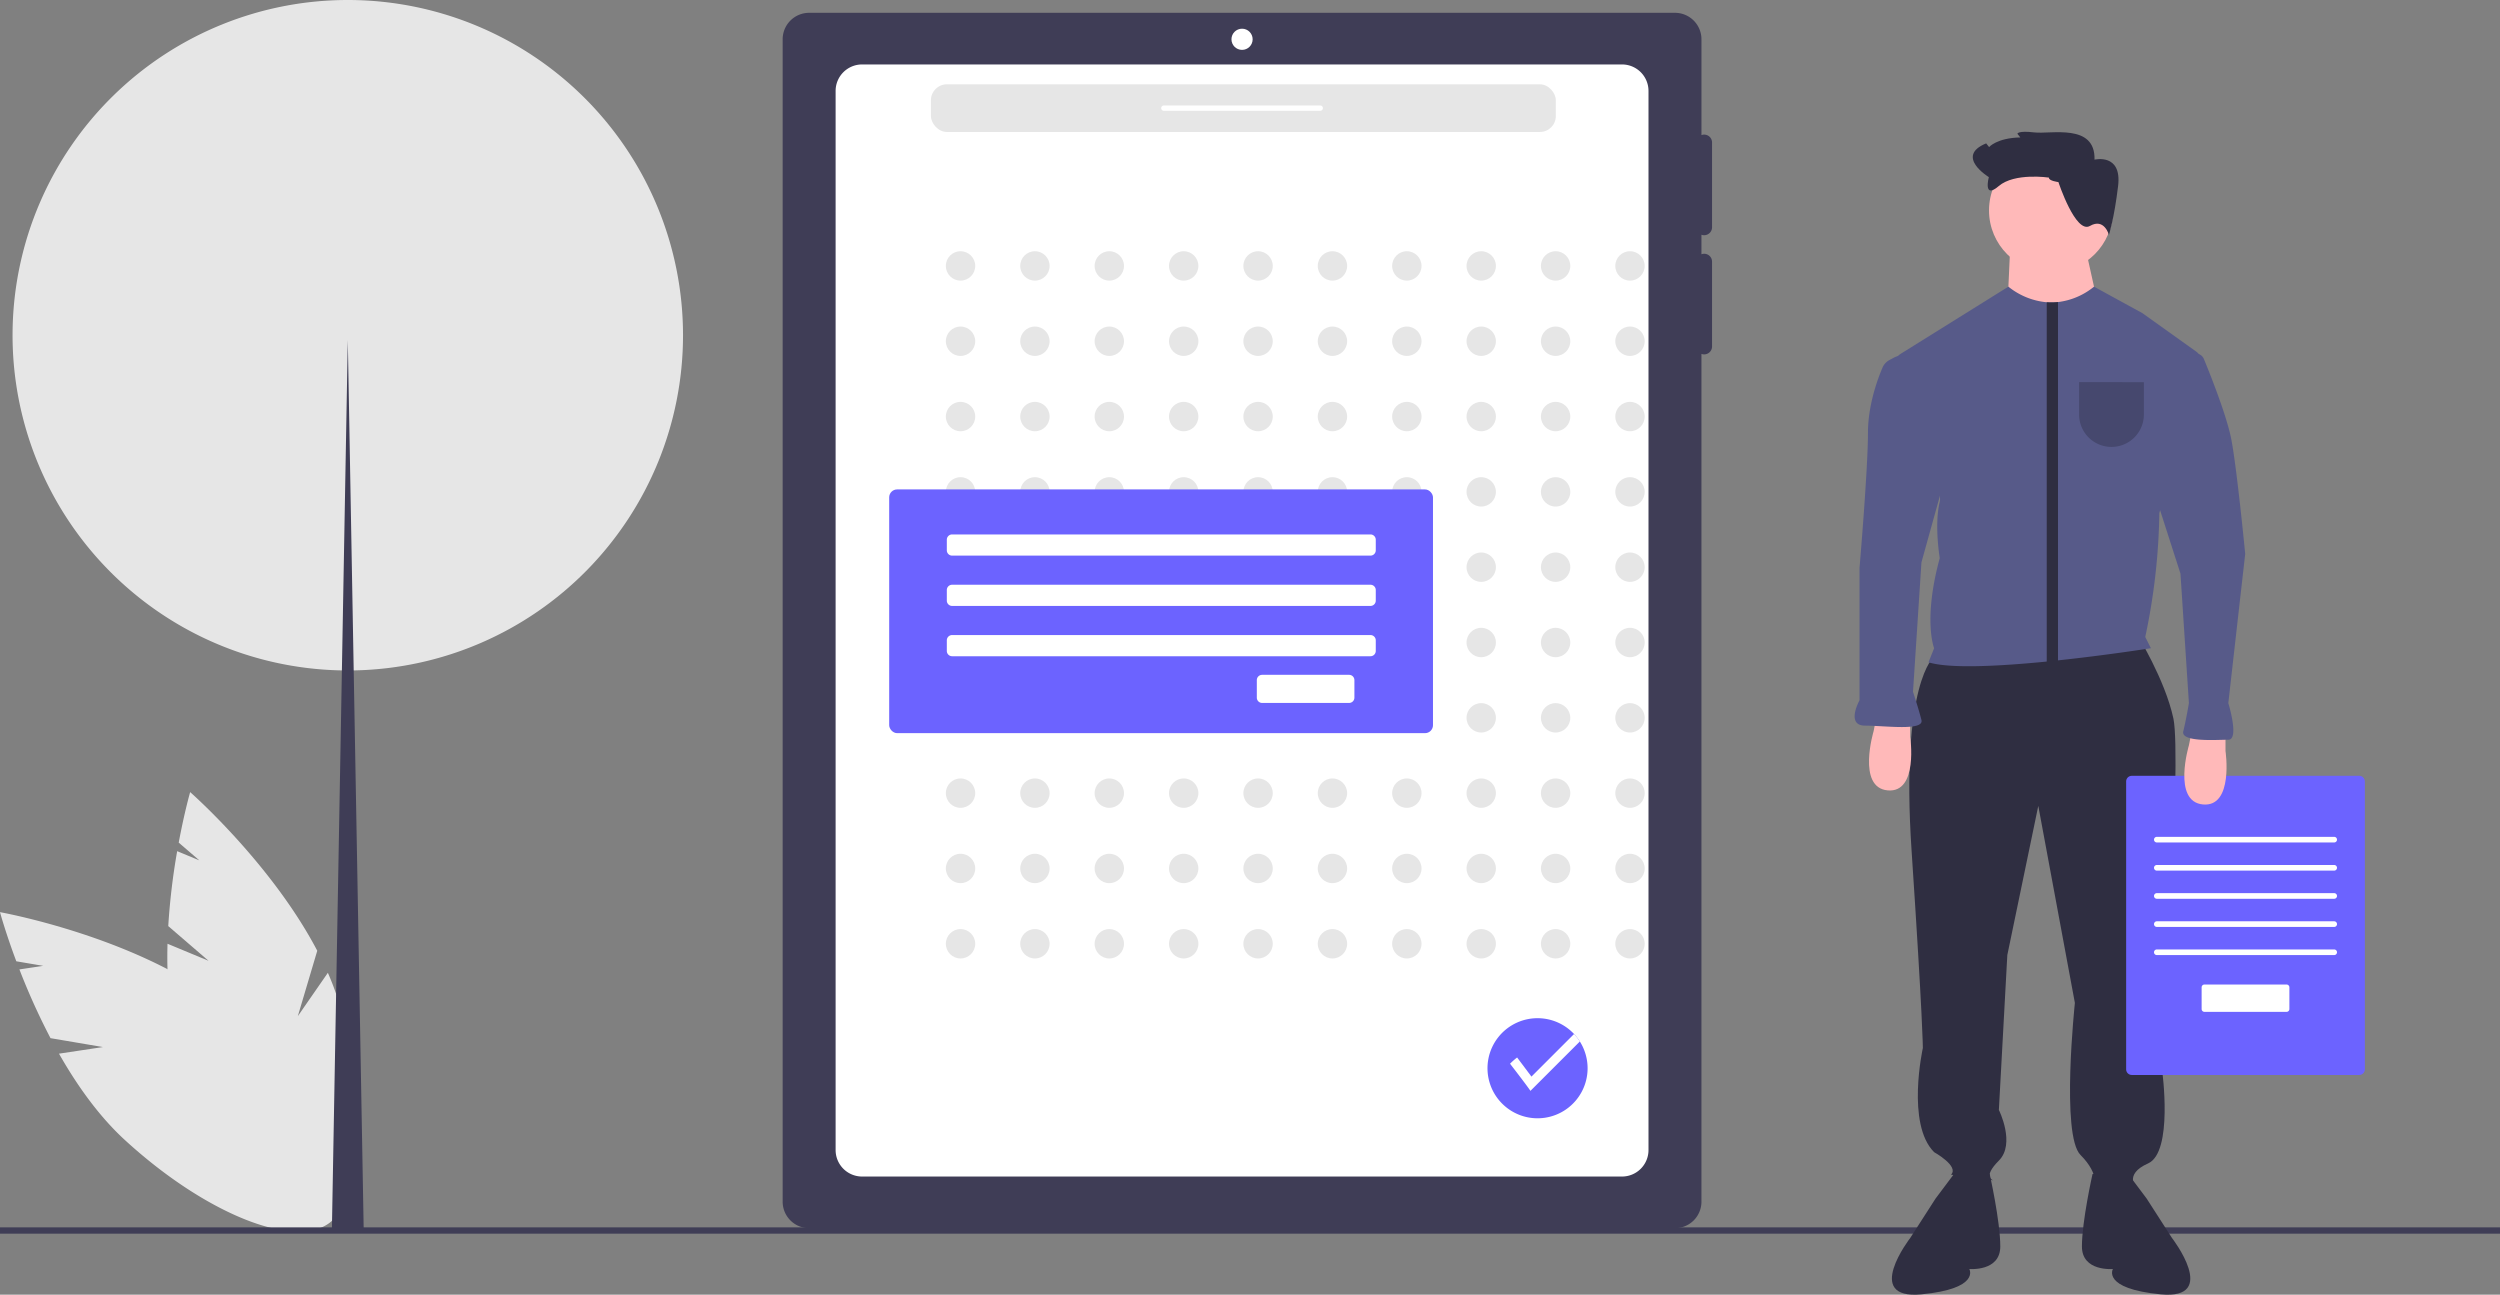 <svg xmlns="http://www.w3.org/2000/svg" id="ac3e78f9-fa01-469d-9115-1cc97ea9f5ff" data-name="Layer 1" width="888" height="459.873" viewBox="0 0 888 459.873" class="injected-svg gridItem__media" xmlns:xlink="http://www.w3.org/1999/xlink"><rect x="0" y="0" width="888" height="459.873" fill="#808080" stroke="none"/><title>grid_design</title><path d="M761.297,303.618a2.822,2.822,0,0,0,2.822-2.822V270.7a2.794,2.794,0,0,0-3.762-2.649v-34.031a9.405,9.405,0,0,0-9.405-9.405H443.405A9.405,9.405,0,0,0,434,234.02V646.903a9.405,9.405,0,0,0,9.405,9.405H750.951a9.405,9.405,0,0,0,9.405-9.405V345.768a2.794,2.794,0,0,0,3.762-2.649V313.023a2.794,2.794,0,0,0-3.762-2.649V303.445A2.795,2.795,0,0,0,761.297,303.618Z" transform="translate(-156 -220.063)" fill="#3F3D56"></path><path d="M732.141,242.955a9.405,9.405,0,0,1,9.405,9.405v376.203a9.405,9.405,0,0,1-9.405,9.405H462.215a9.405,9.405,0,0,1-9.405-9.405v-376.203a9.405,9.405,0,0,1,9.405-9.405H732.141" transform="translate(-156 -220.063)" fill="#FFFFFF"></path><circle cx="341.183" cy="94.456" r="5.219" fill="#E6E6E6"></circle><circle cx="367.604" cy="94.456" r="5.219" fill="#E6E6E6"></circle><circle cx="394.025" cy="94.456" r="5.219" fill="#E6E6E6"></circle><circle cx="420.446" cy="94.456" r="5.219" fill="#E6E6E6"></circle><circle cx="446.867" cy="94.456" r="5.219" fill="#E6E6E6"></circle><circle cx="473.288" cy="94.456" r="5.219" fill="#E6E6E6"></circle><circle cx="499.709" cy="94.456" r="5.219" fill="#E6E6E6"></circle><circle cx="526.13" cy="94.456" r="5.219" fill="#E6E6E6"></circle><circle cx="552.551" cy="94.456" r="5.219" fill="#E6E6E6"></circle><circle cx="578.972" cy="94.456" r="5.219" fill="#E6E6E6"></circle><circle cx="341.183" cy="121.208" r="5.219" fill="#E6E6E6"></circle><circle cx="367.604" cy="121.208" r="5.219" fill="#E6E6E6"></circle><circle cx="394.025" cy="121.208" r="5.219" fill="#E6E6E6"></circle><circle cx="420.446" cy="121.208" r="5.219" fill="#E6E6E6"></circle><circle cx="446.867" cy="121.208" r="5.219" fill="#E6E6E6"></circle><circle cx="473.288" cy="121.208" r="5.219" fill="#E6E6E6"></circle><circle cx="499.709" cy="121.208" r="5.219" fill="#E6E6E6"></circle><circle cx="526.13" cy="121.208" r="5.219" fill="#E6E6E6"></circle><circle cx="552.551" cy="121.208" r="5.219" fill="#E6E6E6"></circle><circle cx="578.972" cy="121.208" r="5.219" fill="#E6E6E6"></circle><circle cx="341.183" cy="147.961" r="5.219" fill="#E6E6E6"></circle><circle cx="367.604" cy="147.961" r="5.219" fill="#E6E6E6"></circle><circle cx="394.025" cy="147.961" r="5.219" fill="#E6E6E6"></circle><circle cx="420.446" cy="147.961" r="5.219" fill="#E6E6E6"></circle><circle cx="446.867" cy="147.961" r="5.219" fill="#E6E6E6"></circle><circle cx="473.288" cy="147.961" r="5.219" fill="#E6E6E6"></circle><circle cx="499.709" cy="147.961" r="5.219" fill="#E6E6E6"></circle><circle cx="526.13" cy="147.961" r="5.219" fill="#E6E6E6"></circle><circle cx="552.551" cy="147.961" r="5.219" fill="#E6E6E6"></circle><circle cx="578.972" cy="147.961" r="5.219" fill="#E6E6E6"></circle><circle cx="341.183" cy="174.714" r="5.219" fill="#E6E6E6"></circle><circle cx="367.604" cy="174.714" r="5.219" fill="#E6E6E6"></circle><circle cx="394.025" cy="174.714" r="5.219" fill="#E6E6E6"></circle><circle cx="420.446" cy="174.714" r="5.219" fill="#E6E6E6"></circle><circle cx="446.867" cy="174.714" r="5.219" fill="#E6E6E6"></circle><circle cx="473.288" cy="174.714" r="5.219" fill="#E6E6E6"></circle><circle cx="499.709" cy="174.714" r="5.219" fill="#E6E6E6"></circle><circle cx="526.13" cy="174.714" r="5.219" fill="#E6E6E6"></circle><circle cx="552.551" cy="174.714" r="5.219" fill="#E6E6E6"></circle><circle cx="578.972" cy="174.714" r="5.219" fill="#E6E6E6"></circle><circle cx="341.183" cy="201.466" r="5.219" fill="#E6E6E6"></circle><circle cx="367.604" cy="201.466" r="5.219" fill="#E6E6E6"></circle><circle cx="394.025" cy="201.466" r="5.219" fill="#E6E6E6"></circle><circle cx="420.446" cy="201.466" r="5.219" fill="#E6E6E6"></circle><circle cx="446.867" cy="201.466" r="5.219" fill="#E6E6E6"></circle><circle cx="473.288" cy="201.466" r="5.219" fill="#E6E6E6"></circle><circle cx="499.709" cy="201.466" r="5.219" fill="#E6E6E6"></circle><circle cx="526.13" cy="201.466" r="5.219" fill="#E6E6E6"></circle><circle cx="552.551" cy="201.466" r="5.219" fill="#E6E6E6"></circle><circle cx="578.972" cy="201.466" r="5.219" fill="#E6E6E6"></circle><circle cx="341.183" cy="228.219" r="5.219" fill="#E6E6E6"></circle><circle cx="367.604" cy="228.219" r="5.219" fill="#E6E6E6"></circle><circle cx="394.025" cy="228.219" r="5.219" fill="#E6E6E6"></circle><circle cx="420.446" cy="228.219" r="5.219" fill="#E6E6E6"></circle><circle cx="446.867" cy="228.219" r="5.219" fill="#E6E6E6"></circle><circle cx="473.288" cy="228.219" r="5.219" fill="#E6E6E6"></circle><circle cx="499.709" cy="228.219" r="5.219" fill="#E6E6E6"></circle><circle cx="526.13" cy="228.219" r="5.219" fill="#E6E6E6"></circle><circle cx="552.551" cy="228.219" r="5.219" fill="#E6E6E6"></circle><circle cx="578.972" cy="228.219" r="5.219" fill="#E6E6E6"></circle><circle cx="341.183" cy="254.972" r="5.219" fill="#E6E6E6"></circle><circle cx="367.604" cy="254.972" r="5.219" fill="#E6E6E6"></circle><circle cx="394.025" cy="254.972" r="5.219" fill="#E6E6E6"></circle><circle cx="420.446" cy="254.972" r="5.219" fill="#E6E6E6"></circle><circle cx="446.867" cy="254.972" r="5.219" fill="#E6E6E6"></circle><circle cx="473.288" cy="254.972" r="5.219" fill="#E6E6E6"></circle><circle cx="499.709" cy="254.972" r="5.219" fill="#E6E6E6"></circle><circle cx="526.13" cy="254.972" r="5.219" fill="#E6E6E6"></circle><circle cx="552.551" cy="254.972" r="5.219" fill="#E6E6E6"></circle><circle cx="578.972" cy="254.972" r="5.219" fill="#E6E6E6"></circle><circle cx="341.183" cy="281.724" r="5.219" fill="#E6E6E6"></circle><circle cx="367.604" cy="281.724" r="5.219" fill="#E6E6E6"></circle><circle cx="394.025" cy="281.724" r="5.219" fill="#E6E6E6"></circle><circle cx="420.446" cy="281.724" r="5.219" fill="#E6E6E6"></circle><circle cx="446.867" cy="281.724" r="5.219" fill="#E6E6E6"></circle><circle cx="473.288" cy="281.724" r="5.219" fill="#E6E6E6"></circle><circle cx="499.709" cy="281.724" r="5.219" fill="#E6E6E6"></circle><circle cx="526.13" cy="281.724" r="5.219" fill="#E6E6E6"></circle><circle cx="552.551" cy="281.724" r="5.219" fill="#E6E6E6"></circle><circle cx="578.972" cy="281.724" r="5.219" fill="#E6E6E6"></circle><circle cx="341.183" cy="308.477" r="5.219" fill="#E6E6E6"></circle><circle cx="367.604" cy="308.477" r="5.219" fill="#E6E6E6"></circle><circle cx="394.025" cy="308.477" r="5.219" fill="#E6E6E6"></circle><circle cx="420.446" cy="308.477" r="5.219" fill="#E6E6E6"></circle><circle cx="446.867" cy="308.477" r="5.219" fill="#E6E6E6"></circle><circle cx="473.288" cy="308.477" r="5.219" fill="#E6E6E6"></circle><circle cx="499.709" cy="308.477" r="5.219" fill="#E6E6E6"></circle><circle cx="526.13" cy="308.477" r="5.219" fill="#E6E6E6"></circle><circle cx="552.551" cy="308.477" r="5.219" fill="#E6E6E6"></circle><circle cx="578.972" cy="308.477" r="5.219" fill="#E6E6E6"></circle><circle cx="341.183" cy="335.229" r="5.219" fill="#E6E6E6"></circle><circle cx="367.604" cy="335.229" r="5.219" fill="#E6E6E6"></circle><circle cx="394.025" cy="335.229" r="5.219" fill="#E6E6E6"></circle><circle cx="420.446" cy="335.229" r="5.219" fill="#E6E6E6"></circle><circle cx="446.867" cy="335.229" r="5.219" fill="#E6E6E6"></circle><circle cx="473.288" cy="335.229" r="5.219" fill="#E6E6E6"></circle><circle cx="499.709" cy="335.229" r="5.219" fill="#E6E6E6"></circle><circle cx="526.13" cy="335.229" r="5.219" fill="#E6E6E6"></circle><circle cx="552.551" cy="335.229" r="5.219" fill="#E6E6E6"></circle><circle cx="578.972" cy="335.229" r="5.219" fill="#E6E6E6"></circle><path d="M230.08,561.343l-14.313-12.331a237.796,237.796,0,0,1,3.165-26.616l7.877,3.275-7.328-6.313c2.03-10.869,4.063-17.938,4.063-17.938s28.882,25.33,45.148,56.347l-6.908,23.238,10.675-15.404a96.206,96.206,0,0,1,4.164,11.351c11.45,39.028,7.985,74.405-7.738,79.018s-37.752-23.286-49.201-62.313c-3.55-12.099-4.526-25.56-4.185-38.377Z" transform="translate(-156 -220.063)" fill="#E6E6E6"></path><path d="M192.57,591.977l-18.627-3.157a237.795,237.795,0,0,1-11.048-24.42l8.436-1.268-9.537-1.616C157.914,551.162,156,544.06,156,544.06s37.817,6.754,67.775,24.898l6.099,23.463,1.176-18.705a96.206,96.206,0,0,1,9.431,7.564c29.975,27.491,45.296,59.567,34.22,71.643s-44.353-.42-74.328-27.911c-9.293-8.522-17.086-19.541-23.42-30.689Z" transform="translate(-156 -220.063)" fill="#E6E6E6"></path><rect y="435.96" width="888" height="2.241" fill="#3F3D56"></rect><circle cx="441.178" cy="13.957" r="3.762" fill="#FFFFFF"></circle><rect x="315.84" y="173.843" width="193.158" height="86.573" rx="2.822" fill="#6C63FF"></rect><path d="M604.304,459.764a1.883,1.883,0,0,0-1.881,1.881v6.223a1.883,1.883,0,0,0,1.881,1.881H635.204a1.883,1.883,0,0,0,1.881-1.881v-6.223a1.883,1.883,0,0,0-1.881-1.881Z" transform="translate(-156 -220.063)" fill="#FFFFFF"></path><rect x="330.668" y="29.946" width="221.96" height="16.929" rx="5.643" fill="#E6E6E6"></rect><path d="M624.923,259.414H569.433a.941.941,0,1,1,0-1.881H624.923a.941.941,0,1,1,0,1.881Z" transform="translate(-156 -220.063)" fill="#FFFFFF"></path><path d="M642.793,409.895a1.881,1.881,0,0,1,1.881,1.881v3.762a1.881,1.881,0,0,1-1.881,1.881H494.192a1.881,1.881,0,0,1-1.881-1.881v-3.762a1.881,1.881,0,0,1,1.881-1.881H642.793" transform="translate(-156 -220.063)" fill="#FFFFFF"></path><path d="M642.793,427.765a1.881,1.881,0,0,1,1.881,1.881v3.762a1.881,1.881,0,0,1-1.881,1.881H494.192a1.881,1.881,0,0,1-1.881-1.881v-3.762a1.881,1.881,0,0,1,1.881-1.881H642.793" transform="translate(-156 -220.063)" fill="#FFFFFF"></path><path d="M642.793,445.634a1.881,1.881,0,0,1,1.881,1.881v3.762a1.881,1.881,0,0,1-1.881,1.881H494.192a1.881,1.881,0,0,1-1.881-1.881v-3.762a1.881,1.881,0,0,1,1.881-1.881H642.793" transform="translate(-156 -220.063)" fill="#FFFFFF"></path><path d="M398.608,339.135A119.064,119.064,0,0,1,282.014,458.186c-.822.021-1.655.032-2.477.032s-1.655-.011-2.477-.032A119.074,119.074,0,1,1,398.608,339.135Z" transform="translate(-156 -220.063)" fill="#E6E6E6"></path><path d="M285.176,656.34c-.822.021-4.817.032-5.639.032s-4.817-.011-5.639-.032l5.639-315.476Z" transform="translate(-156 -220.063)" fill="#3F3D56"></path><path d="M719.914,599.519a17.777,17.777,0,1,1-2.755-9.523A17.825,17.825,0,0,1,719.914,599.519Z" transform="translate(-156 -220.063)" fill="#6C63FF"></path><path d="M717.159,589.996l-17.548,17.545c-1.103-1.708-7.247-9.643-7.247-9.643a24.865,24.865,0,0,1,2.515-2.22l5.095,6.794,15.13-15.13A17.753,17.753,0,0,1,717.159,589.996Z" transform="translate(-156 -220.063)" fill="#FFFFFF"></path><path d="M843,453.308s-12,9-8,69,4,70,4,70-6,27,4,37c0,0,9,5,6,8l15,2s-4-1,2-7,0-18,0-18l3-55,11-53,13,70s-5,47,2,54,5,12,5,12h15s-5-5,4-9,5-33,5-33,7-111,4-125-13-30-13-30Z" transform="translate(-156 -220.063)" fill="#2F2E41"></path><path d="M852.5,633.808l-9,12-9,14s-17,22,4,20,17-9,17-9,11,1,11-8-3.76-25.703-3.76-25.703Z" transform="translate(-156 -220.063)" fill="#2F2E41"></path><path d="M909.5,633.808l9,12,9,14s17,22-4,20-17-9-17-9-11,1-11-8,3.76-25.703,3.76-25.703Z" transform="translate(-156 -220.063)" fill="#2F2E41"></path><circle cx="728.5" cy="74.745" r="22" fill="#FFB9B9"></circle><polygon points="714 88.245 713 110.245 727 132.245 745 107.245 741 89.245 714 88.245" fill="#FFB9B9"></polygon><path d="M923,402.308a225.817,225.817,0,0,1-5,44l2,4s-15.46,2.45-33,4.32c-1.32.14-2.66.28-4,.42-16.78,1.66-34.52,2.6-42,.26l2-5s-4-10,2-32c0,0-2-12,0-20,1.376-5.505-11.046-34.369-16.008-45.56a5.606,5.606,0,0,1,2.162-7.029L869.38,321.888a25.408,25.408,0,0,0,13.62,5.54,22.473,22.473,0,0,0,4-.07,24.959,24.959,0,0,0,12.8-5.47l17.2,9.42,19.155,13.682a3.271,3.271,0,0,1,1.258,3.508Z" transform="translate(-156 -220.063)" fill="#575A89"></path><path d="M887,327.358v127.95h-4v-127.88A22.473,22.473,0,0,0,887,327.358Z" transform="translate(-156 -220.063)" fill="#2F2E41"></path><path d="M894.5,355.808v11.5a11.5,11.5,0,0,0,23,0v-11.5Z" transform="translate(-156 -220.063)" opacity="0.2"></path><path d="M887.15,284.737s-3.511-.419-3.371-1.59c0,0-12.197-1.836-17.845,3.021s-3.5-3.196-3.5-3.196-12.175-7.389-.943-11.983l1.031,1.31s2.76-3.231,11.092-3.423l-1.031-1.31s.14-1.17,5.991-.472,21.765-3.336,21.398,9.677c0,0,9.782-2.393,8.384,9.31s-3.267,17.415-3.267,17.415-1.642-6.131-6.742-3.179S887.15,284.737,887.15,284.737Z" transform="translate(-156 -220.063)" fill="#2F2E41"></path><path d="M913.208,495.634a2.003,2.003,0,0,0-2,2V599.892a2.003,2.003,0,0,0,2,2H994a2.003,2.003,0,0,0,2-2V497.634a2.003,2.003,0,0,0-2-2Z" transform="translate(-156 -220.063)" fill="#6C63FF"></path><path d="M939.017,569.766a1.001,1.001,0,0,0-1,1v7.709a1.001,1.001,0,0,0,1,1h29.175a1.001,1.001,0,0,0,1-1v-7.709a1.001,1.001,0,0,0-1-1Z" transform="translate(-156 -220.063)" fill="#FFFFFF"></path><path d="M946.5,480.808v6s3,20-8,19-5-21-5-21l1-5Z" transform="translate(-156 -220.063)" fill="#FFB9B9"></path><path d="M834.5,475.808v6s3,20-8,19-5-21-5-21l1-5Z" transform="translate(-156 -220.063)" fill="#FFB9B9"></path><path d="M951.86,431.258l-4.36,38.55s4,13,0,13-17,1-16-3,2-10,2-10l-3-46-9-28,8.62-46.93a3.271,3.271,0,0,1,2.422-2.582l2.471-.619a3.271,3.271,0,0,1,2.818.603h0a3.252,3.252,0,0,1,.997,1.315c1.524,3.687,7.915,19.424,9.672,28.212,1.05,5.24,2.37,16.26,3.39,25.55.93,8.43,1.61,15.45,1.61,15.45Z" transform="translate(-156 -220.063)" fill="#575A89"></path><path d="M831.955,346.449h0a5.609,5.609,0,0,0-3.2.628l-1.572.836a5.59,5.59,0,0,0-2.519,2.735c-1.649,3.846-5.164,13.21-5.164,23.16,0,13-3,48-3,48v47s-5,9,2,9,21,2,20-2-3-10-3-10l3-46,10-36-11.819-33.638A5.609,5.609,0,0,0,831.955,346.449Z" transform="translate(-156 -220.063)" fill="#575A89"></path><path d="M985.104,519.308h-63a1,1,0,0,1,0-2h63a1,1,0,0,1,0,2Z" transform="translate(-156 -220.063)" fill="#FFFFFF"></path><path d="M985.104,529.308h-63a1,1,0,0,1,0-2h63a1,1,0,0,1,0,2Z" transform="translate(-156 -220.063)" fill="#FFFFFF"></path><path d="M985.104,539.308h-63a1,1,0,0,1,0-2h63a1,1,0,0,1,0,2Z" transform="translate(-156 -220.063)" fill="#FFFFFF"></path><path d="M985.104,549.308h-63a1,1,0,0,1,0-2h63a1,1,0,0,1,0,2Z" transform="translate(-156 -220.063)" fill="#FFFFFF"></path><path d="M985.104,559.308h-63a1,1,0,0,1,0-2h63a1,1,0,0,1,0,2Z" transform="translate(-156 -220.063)" fill="#FFFFFF"></path></svg>